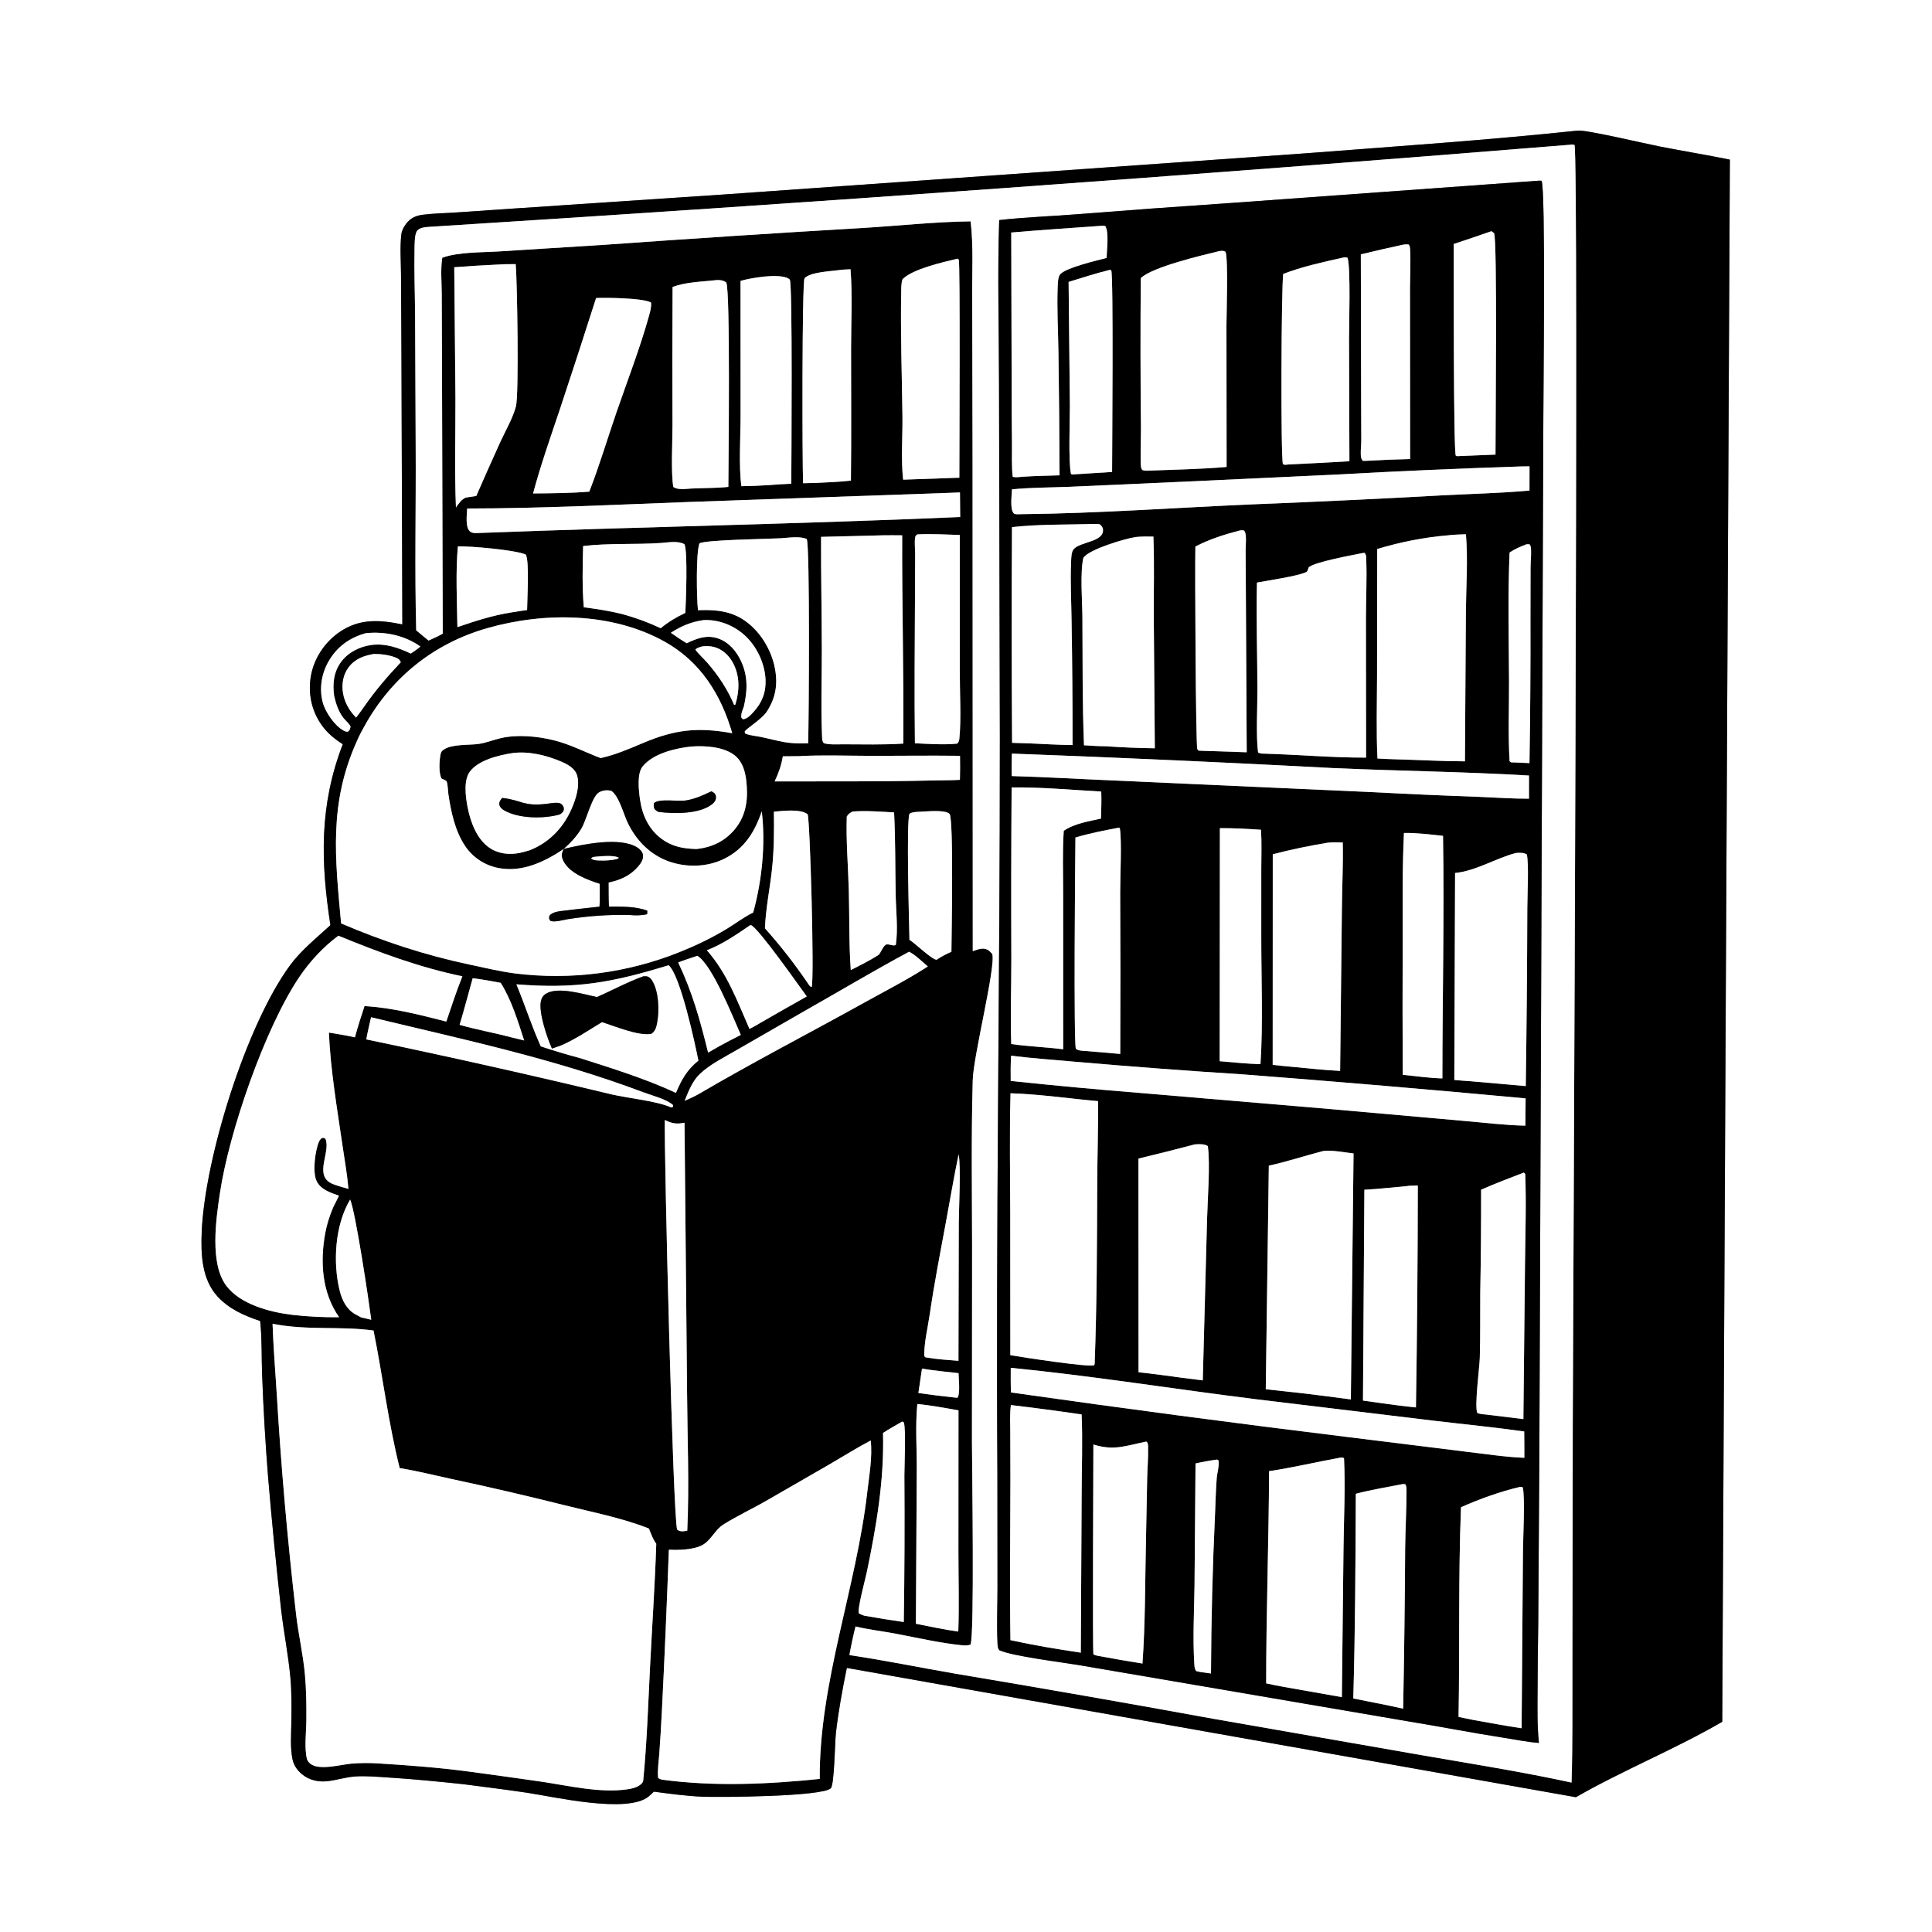<?xml version="1.0" encoding="utf-8" ?><svg xmlns="http://www.w3.org/2000/svg" xmlns:xlink="http://www.w3.org/1999/xlink" width="1024" height="1024" viewBox="0 0 1024 1024"><rect x="0" y="0" width="1024" height="1024" fill="#808080" stroke="none"/><path fill="white" d="M0 0L1024 0L1024 1024L0 1024L0 0ZM836.262 69.218C788.546 74.272 740.565 77.505 692.721 81.207L382.478 103.157L271.593 110.566L241.253 112.638C235.628 113.001 229.822 113.1 224.235 113.8C220.385 114.282 217.685 115.5 215.255 118.604C213.984 120.227 212.95 122.231 212.711 124.296C211.922 131.121 212.511 138.597 212.545 145.489L212.769 187.411L213.247 330.956C201.281 328.527 190.778 327.72 180.209 334.829C172.343 340.12 166.522 348.704 164.823 358.063C163.167 367.189 165.005 376.45 170.327 384.068C173.403 388.472 177.19 391.581 181.685 394.447C169.176 426.897 169.943 456.572 175.12 490.359C167.887 497.017 159.563 503.687 153.727 511.632C130.514 543.237 108.552 613.68 106.91 652.935C106.421 664.625 106.887 677.907 115.211 687.059C121.327 693.782 129.43 697.334 137.881 700.159L137.981 701.099C138.897 710.145 138.566 719.429 138.927 728.53C139.594 746.715 140.653 764.884 142.104 783.024C144.101 806.691 146.429 830.33 149.086 853.932C150.485 865.533 152.761 877.005 153.866 888.647C154.643 896.835 154.537 905.002 154.415 913.213C154.321 919.532 153.752 926.264 155.045 932.479C155.706 935.657 157.54 938.269 160.009 940.337C163.778 943.492 168.664 944.598 173.48 944.074C178.485 943.53 183.4 941.855 188.419 941.551C194.388 941.19 200.55 941.784 206.514 942.163C219.543 942.991 232.489 944.283 245.47 945.65C256.837 947.154 268.246 948.522 279.583 950.231C293.801 952.375 332.569 961.379 343.798 952.177C344.767 951.383 345.673 950.496 346.572 949.626C355.03 950.72 363.483 951.893 372.009 952.282C380.619 952.675 436.079 952.303 440.358 947.792C442.244 945.803 442.522 923.036 443.033 918.615C444.378 906.975 446.486 895.506 448.836 884.033L835.258 952.559C860.471 938.102 887.715 927.168 912.825 912.583L916.869 84.603C904.466 82.093 891.981 80.049 879.564 77.62C872.167 76.173 840.409 68.675 836.262 69.218Z"/><path d="M213.247 330.956L212.769 187.411L212.545 145.489C212.511 138.597 211.922 131.121 212.711 124.296C212.95 122.231 213.984 120.227 215.255 118.604C217.685 115.5 220.385 114.282 224.235 113.8C229.822 113.1 235.628 113.001 241.253 112.638L271.593 110.566L382.478 103.157L692.721 81.207C740.565 77.505 788.546 74.272 836.262 69.218C840.409 68.675 872.167 76.173 879.564 77.62C891.981 80.049 904.466 82.093 916.869 84.603L912.825 912.583C887.715 927.168 860.471 938.102 835.258 952.559L448.836 884.033C446.486 895.506 444.378 906.975 443.033 918.615C442.522 923.036 442.244 945.803 440.358 947.792C436.079 952.303 380.619 952.675 372.009 952.282C363.483 951.893 355.03 950.72 346.572 949.626C345.673 950.496 344.767 951.383 343.798 952.177C332.569 961.379 293.801 952.375 279.583 950.231C268.246 948.522 256.837 947.154 245.47 945.65C232.489 944.283 219.543 942.991 206.514 942.163C200.55 941.784 194.388 941.19 188.419 941.551C183.4 941.855 178.485 943.53 173.48 944.074C168.664 944.598 163.778 943.492 160.009 940.337C157.54 938.269 155.706 935.657 155.045 932.479C153.752 926.264 154.321 919.532 154.415 913.213C154.537 905.002 154.643 896.835 153.866 888.647C152.761 877.005 150.485 865.533 149.086 853.932C146.429 830.33 144.101 806.691 142.104 783.024C140.653 764.884 139.594 746.715 138.927 728.53C138.566 719.429 138.897 710.145 137.981 701.099L137.881 700.159C129.43 697.334 121.327 693.782 115.211 687.059C106.887 677.907 106.421 664.625 106.91 652.935C108.552 613.68 130.514 543.237 153.727 511.632C159.563 503.687 167.887 497.017 175.12 490.359C169.943 456.572 169.176 426.897 181.685 394.447C177.19 391.581 173.403 388.472 170.327 384.068C165.005 376.45 163.167 367.189 164.823 358.063C166.522 348.704 172.343 340.12 180.209 334.829C190.778 327.72 201.281 328.527 213.247 330.956ZM298.862 449.933C288.788 456.72 276.736 462.507 264.267 460.072C257.012 458.722 250.606 454.506 246.498 448.375C241.168 440.383 239.047 430.336 237.659 420.986C237.407 419.284 237.367 415.506 236.663 414.074C236.473 413.688 234.512 412.879 234.072 412.67C232.395 409.956 232.851 402.839 233.513 399.761C233.779 398.522 234.128 398.074 235.165 397.336C239.33 394.372 248.122 394.982 253.206 394.361C257.328 393.858 261.377 392.167 265.424 391.228C274.291 389.171 284.905 390.206 293.656 392.385C302.358 394.552 310.048 398.667 318.368 401.804C326.389 399.967 333.297 396.996 340.807 393.811C357.792 386.608 369.989 385.321 388.1 388.623C382.195 368.179 371.269 350.69 352.295 340.107C324.316 324.501 288.492 324.305 258.241 332.938C230.056 340.982 207.637 358.919 193.382 384.486C191.909 387.127 190.419 389.84 189.245 392.627C174.217 425.774 177.615 454.554 180.792 489.425C202.928 498.916 225.358 506.269 248.931 511.258C256.783 512.92 264.742 514.85 272.698 515.908C302.393 519.65 332.551 515.746 360.314 504.564C368.868 501.134 377.033 497.222 384.934 492.458C389.628 489.627 394.303 486.037 399.203 483.664C403.832 466.953 405.855 447.323 403.746 430.01C400.03 441.005 394.497 449.964 383.72 455.243C374.852 459.587 364.116 459.887 354.834 456.692C344.745 453.219 337.166 445.479 332.629 435.973C330.452 431.412 328.165 422.14 324.081 419.224C321.924 418.552 319.315 418.879 317.367 420.068C313.744 422.282 310.83 434.691 308.165 439.162C305.742 443.227 302.391 446.806 298.862 449.933ZM832.189 76.723C630.777 93.056 429.221 107.561 227.547 120.235C225.452 120.385 222.111 120.567 220.885 122.651C219.722 124.628 219.764 129.32 219.713 131.628C219.452 143.377 219.931 155.239 220.007 166.998L220.318 236.366C220.519 268.906 219.722 301.59 220.604 334.103L227.138 339.509C229.68 338.353 232.237 337.234 234.667 335.852L234.27 196.193L234.133 155.969C234.109 149.802 233.434 142.692 234.414 136.62C242.726 133.466 256.18 133.831 265.203 133.218L320.758 129.715C366.04 126.469 411.341 123.518 456.661 120.862C475.873 119.721 495.225 117.56 514.456 117.32C516.011 130.519 515.169 144.644 515.286 157.957L515.48 244.63L515.583 504.127C518.091 503.327 520.61 502.121 523.185 503.27C524.237 503.739 525.147 504.804 525.927 505.625C527.868 512.514 515.952 559.297 515.576 572.478C514.742 601.713 515.169 631.175 515.225 660.426L515.153 764.306C515.177 777.228 516.552 866.798 514.392 871.704C512.761 872.25 511.219 872.167 509.53 871.993C498.002 870.802 486.08 868.032 474.676 865.877C467.652 864.55 460.386 863.749 453.455 862.063C452.191 867.107 451.11 872.108 450.207 877.232C468.761 879.978 487.254 883.78 505.747 886.977C551.597 894.659 597.391 902.666 643.127 910.998L754.098 930.381C780.348 934.931 806.924 939.124 832.947 944.805C833.612 924.172 833.324 903.503 833.401 882.861L833.597 754.847C833.802 692.002 836.919 81.137 834.509 76.837C833.608 76.595 833.105 76.527 832.189 76.723ZM507.579 137.1C499.747 138.98 483.836 142.507 478.381 147.963C477.644 149.959 477.702 152.472 477.661 154.59C477.241 176.504 478.036 198.585 478.316 220.51C478.453 231.288 477.474 243.685 478.685 254.235L508.473 253.19C508.477 240.555 508.962 139.118 508.168 137.7C508.031 137.455 507.775 137.3 507.579 137.1ZM262.664 140.287C255.357 140.624 248.057 141.076 240.765 141.643L241.393 210.626C241.438 230.004 240.861 249.605 241.66 268.962C243.17 266.821 244.335 264.997 246.742 263.749L252.433 262.873C256.61 253.28 260.865 243.72 265.198 234.195C267.935 228.262 271.749 221.731 273.439 215.456C275.147 209.113 274.098 148.634 273.339 140.004C269.752 139.944 266.242 140.037 262.664 140.287ZM444.606 143.178C440.226 143.782 429.482 144.19 426.446 147.455C425.037 148.97 425.204 246.189 425.66 256.115L432.883 255.933C438.919 255.62 445.004 255.452 451.006 254.722C451.287 231.38 451.078 208.014 451.088 184.668C451.093 170.831 451.866 156.47 450.793 142.723C448.758 142.845 446.611 142.831 444.606 143.178ZM404.305 146.69C400.286 147.154 396.39 147.772 392.493 148.887L392.525 220.05C392.526 231.258 391.491 247.227 392.965 257.698C397.773 257.627 402.578 257.436 407.376 257.125C411.377 256.802 415.383 256.555 419.394 256.384C419.443 246.565 420.143 149.617 418.588 148.168C415.978 145.735 408.363 146.273 405.029 146.591C404.787 146.614 404.546 146.657 404.305 146.69ZM377.373 148.705C370.37 149.408 363.148 149.663 356.483 152.078C356.343 176.518 356.325 200.959 356.43 225.4C356.444 234.141 355.538 250.523 356.881 258.089C359.243 259.827 363.598 259.075 366.41 258.935C372.911 258.613 379.588 258.745 386.045 258.061C386.076 247.796 387.187 153.943 384.921 149.699C382.707 148.052 380.169 148.403 377.552 148.671C377.491 148.677 377.432 148.693 377.373 148.705ZM315.941 157.969C309.709 177.515 303.36 197.025 296.896 216.496C291.897 231.389 286.612 246.358 282.541 261.534C292.388 261.454 302.526 261.402 312.334 260.569C317.716 246.804 321.93 232.482 326.756 218.504C332.609 201.552 339.159 184.682 343.986 167.407C344.599 165.21 345.321 162.646 345.066 160.372C341.201 157.971 321.207 157.672 315.941 157.969ZM501.524 261.279L364.878 266.066C325.87 267.527 286.638 269.491 247.603 269.513C247.498 272.837 246.486 279.207 249.025 281.611C250.395 282.907 253.125 282.491 254.883 282.449C339.552 279.226 424.255 277.72 508.92 274.028L508.804 261.002L501.524 261.279ZM486.29 283.227C485.382 283.86 485.202 283.892 485.03 285.05C484.632 287.728 485.063 290.848 485.056 293.581L484.963 315.762C484.849 341.812 484.59 367.901 484.923 393.949C492.324 394.275 499.997 394.865 507.383 394.133C508.338 392.925 508.36 392.662 508.509 391.14C509.507 380.931 508.694 367.146 508.711 356.486L508.709 283.545C501.252 283.301 493.746 282.89 486.29 283.227ZM468.021 283.728L435.185 284.549C435.101 304.501 435.556 324.478 435.582 344.437C435.601 359.425 435.031 374.652 435.682 389.607C435.749 391.16 435.63 392.696 436.633 393.918C439.892 394.789 443.396 394.501 446.75 394.495C457.378 394.502 468.157 394.823 478.761 394.115C479.08 357.319 478.022 320.528 478.18 283.735C474.796 283.716 471.404 283.653 468.021 283.728ZM413.86 285.289C406.168 285.696 375.619 286.074 370.793 287.889C368.771 292.37 369.259 317.776 369.943 323.41C380.963 323.028 389.961 324.088 398.425 331.907C406.156 339.048 411.144 349.845 411.405 360.39C411.554 366.424 409.808 371.956 406.546 376.988L406.162 377.533C403.287 381.533 395.583 386.129 394.697 387.759L394.915 388.749C397.466 389.894 400.638 390.026 403.39 390.614C414.192 392.921 416.652 394.371 428.332 393.949C428.74 382.027 429.318 289.584 427.599 285.711C423.931 284.015 417.896 285.059 413.86 285.289ZM350.232 287.794C336.622 288.723 322.565 287.79 309.068 289.42C308.767 300.1 308.539 311.231 309.418 321.88C316.29 322.752 323 323.787 329.735 325.455C336.893 327.403 343.449 329.814 350.19 332.964C354.368 329.514 358.368 327.153 363.251 324.847C363.555 318.679 364.575 292.544 362.793 288.455C359.363 286.491 354.07 287.523 350.232 287.794ZM242.686 289.626C241.437 302.855 242.228 318.95 242.43 332.378C251.767 329.183 261.277 326.101 271.057 324.597C273.826 324.164 276.599 323.681 279.378 323.321C279.379 318.188 280.698 297.579 278.679 293.941C273.647 291.538 248.88 289.325 242.686 289.626ZM372.966 328.66C366.518 329.519 360.991 331.857 355.559 335.383C358.325 337.26 361.069 339.25 363.964 340.921C369.394 338.358 374.476 336.342 380.533 338.368C386.317 340.303 390.377 345.191 392.853 350.587C396.489 358.514 396.19 366.3 394.219 374.616C393.524 376.534 392.62 378.346 392.959 380.416L393.741 381.211C396.015 381.097 397.912 378.946 399.356 377.372C403.94 372.373 406.076 366.875 405.743 360.053C405.319 351.38 400.891 342.148 394.368 336.426C388.515 331.291 380.796 328.305 372.966 328.66ZM193.973 335.584C185.435 337.884 178.708 342.689 174.236 350.393C170.409 356.988 169.089 364.957 171.089 372.375C172.452 377.43 177.493 384.855 182.268 387.304C183.051 387.706 183.494 387.837 184.351 387.828C185.508 386.932 185.446 386.503 185.821 385.126C184.997 383.332 183.361 382.202 182.146 380.689C179.449 377.333 178.067 373.025 177.106 368.896C176.237 362.471 176.798 356.301 180.731 350.885C184.466 345.743 190.749 342.635 196.965 341.838C204.34 340.893 211.17 343.294 217.714 346.403C219.449 345.215 221.247 344.084 222.812 342.673C214.504 336.731 204.037 334.62 193.973 335.584ZM372.404 342.556C370.953 343.006 369.668 343.212 368.547 344.28C370.414 346.896 372.904 348.98 375.011 351.401C380.721 357.963 385.756 365.596 389.102 373.643L389.764 373.432C392.031 365.906 392.226 357.969 388.251 350.909C386.128 347.137 382.673 344.007 378.417 342.905C376.446 342.395 374.418 342.429 372.404 342.556ZM198.099 346.619C192.78 347.549 188.046 349.259 184.706 353.784C181.829 357.682 181.01 362.634 181.806 367.355C182.661 372.417 185.194 376.701 188.742 380.337C190.132 378.484 191.561 376.65 192.857 374.731C198.842 366.085 205.203 358.661 212.433 351.017C211.847 349.553 211.056 349.057 209.595 348.48C206.14 347.115 201.81 346.572 198.099 346.619ZM366.26 395.684C357.864 396.599 346.15 399.367 340.584 406.268C337.486 410.109 338.576 419.172 339.226 423.78C340.381 431.976 343.794 439.486 350.594 444.541C356.37 448.835 362.195 449.816 369.175 449.994C377.426 449.118 384.371 445.786 389.662 439.292C395.701 431.878 396.585 423.034 395.553 413.884C394.996 408.95 393.574 403.764 389.574 400.499C383.682 395.69 373.544 395.147 366.26 395.684ZM271.595 399.161C264.397 400.245 253.636 402.824 249.035 408.985C245.636 413.537 246.776 422.126 247.754 427.399C249.198 435.182 252.499 444.494 259.237 449.213C264.006 452.552 269.809 453.179 275.425 452.07C277.211 451.718 278.975 451.177 280.721 450.666C291.04 446.591 298.487 438.861 302.932 428.732C305.202 423.558 307.669 416.041 305.703 410.503C304.462 407.009 300.59 405.003 297.388 403.633C289.615 400.306 280.087 397.995 271.595 399.161ZM423.561 400.782L414.92 400.857C414.109 405.666 412.68 409.772 410.577 414.163C438.657 414.068 466.806 414.351 494.875 413.648C499.5 413.559 504.161 413.589 508.779 413.339C508.891 409.09 508.905 404.84 508.821 400.59C492.483 400.394 476.176 400.636 459.844 400.596C447.785 400.566 435.6 400.076 423.561 400.782ZM410.18 430.206C410.318 440.481 410.278 450.737 409.143 460.964C407.985 471.397 405.867 481.486 405.437 492.026C413.619 501.176 421.183 510.861 428.078 521.017C428.708 521.867 429.153 522.958 430.213 523.155C431.67 518.263 429.357 434.47 428.054 431.568C424.132 428.576 415.014 429.81 410.18 430.206ZM451.864 430.118C450.391 431.022 449.659 431.294 448.803 432.826C448.376 445.712 449.532 458.977 449.886 471.882C450.27 485.868 449.907 500.223 450.938 514.143C455.911 511.633 461.037 509.075 465.735 506.074C467.038 504.68 468.271 500.668 470.126 500.543C471.653 500.44 473.572 501.578 474.798 500.834C476.037 492.473 474.884 482.722 474.727 474.216C474.459 459.703 474.62 445.094 473.881 430.6C466.591 430.185 459.161 429.594 451.864 430.118ZM487.456 430.247C485.547 430.356 483.827 430.31 482.119 431.243C480.223 433.763 481.912 491.3 482.03 498.121C484.972 499.922 494.182 508.88 496.539 508.688L496.778 508.45C499.218 506.846 501.598 505.616 504.271 504.448C504.328 497.158 505.538 433.487 503.259 431.369C500.708 428.998 491.059 430.143 487.456 430.247ZM397.611 490.37C390.44 495.315 382.814 500.514 374.665 503.66C385.641 516.233 390.652 530.415 397.248 545.374C399.117 544.339 401.072 543.367 402.872 542.22C411.09 537.479 419.331 532.782 427.598 528.128C423.601 522.693 402.281 492.267 398.116 490.376L397.611 490.37ZM179.341 495.951C171.315 501.898 164.161 509.635 158.592 517.916C140.273 545.16 121.341 600.178 116.537 632.522C114.466 646.462 111.122 669.594 119.884 681.393C127.296 691.373 143.042 695.439 154.705 696.873C163.011 697.829 171.368 698.257 179.728 698.155C170.646 685.129 169.583 669.027 172.37 653.644C173.223 648.934 174.66 644.572 176.485 640.159C177.53 638.017 178.59 635.881 179.664 633.753C175.204 632.145 170.025 630.581 167.791 625.961C165.549 621.324 166.994 609.87 169.073 605.079C169.395 604.338 169.87 603.823 170.428 603.255C171.541 603.049 171.533 603.007 172.5 603.581C175.484 610.603 166.004 623.113 176.193 627.462C178.888 628.613 181.882 629.265 184.682 630.149C184.028 622.499 182.663 614.882 181.553 607.287C178.676 587.604 175.19 567.163 174.315 547.281C178.902 548.09 183.578 548.749 188.111 549.809C189.62 544.213 191.368 538.739 193.204 533.244C207.977 534.115 222.271 537.811 236.557 541.454C239.298 533.411 241.892 525.353 245.073 517.468C222.207 512.72 200.901 504.787 179.341 495.951ZM481.821 504.453C462.977 514.58 444.625 525.558 426.014 536.089L390.641 556.44C384.23 560.213 376.576 563.944 371.116 569.044C367.067 572.827 364.891 578.376 362.893 583.439C365.46 582.288 368.043 581.19 370.477 579.773C399.208 562.912 428.867 547.625 457.985 531.455C469.276 525.184 480.932 519.247 491.779 512.229C488.849 509.851 485.207 506.04 481.821 504.453ZM369.598 506.598C366.223 507.758 362.784 508.835 359.459 510.127C367.047 526.088 371.106 540.811 375.313 557.91L381.227 554.502C385 552.448 388.806 550.454 392.643 548.523C388.584 539.38 377.505 511.318 369.598 506.598ZM354.379 511.598C324.222 520.85 305.297 524.245 273.699 521.711C278.213 532.53 281.832 543.967 286.636 554.599C293.517 556.888 300.466 558.968 307.474 560.834C324.113 566.124 342.49 571.884 358.265 579.25C361.236 572.226 364.122 566.982 370.165 562.152C368.335 552.976 360.602 516.843 354.379 511.598ZM250.533 518.477C248.205 526.707 246.093 534.998 243.599 543.181C252.684 545.783 261.996 547.415 271.121 549.839L277.803 551.46C274.553 541.42 271.055 529.819 265.365 520.915C260.424 519.943 255.533 519.107 250.533 518.477ZM196.666 539.157C195.809 543.06 194.843 546.971 194.138 550.903C237.595 559.949 280.912 569.658 324.074 580.026C332.848 582.084 348.46 583.588 355.763 586.989L356.75 586.619L356.732 585.701C353.021 582.477 345.93 580.793 341.231 579.024C293.482 561.043 245.957 551.049 196.666 539.157ZM352.368 593.62C351.978 612.644 356.755 806.023 358.928 810.76C360.27 811.707 361.457 811.741 363.037 811.504C363.451 811.442 363.86 811.346 364.269 811.257C365.372 786.844 364.319 762.172 364.153 737.733L362.806 595.058C358.535 595.941 356.243 595.509 352.368 593.62ZM508.079 611.849C505.563 623.896 503.531 636.073 501.281 648.175C498.287 664.277 495.175 680.279 492.8 696.493C491.767 703.546 489.754 711.707 489.873 718.752C490.679 719.544 490.235 719.352 491.109 719.516C496.689 720.473 502.358 720.805 507.996 721.258L508.175 647.564C508.239 640.111 509.395 617.966 508.079 611.849ZM185.583 635.79C177.489 649.256 176.325 669.351 180.1 684.33C181.318 689.161 183.693 693.915 188.14 696.494C189.229 697.116 190.335 697.71 191.455 698.277L196.774 699.497C195.506 689.582 188.46 642.323 185.583 635.79ZM144.464 701.651C144.88 713.97 145.892 726.317 146.672 738.62C148.977 777.381 152.362 816.07 156.822 854.642C157.987 865.663 160.627 876.467 161.617 887.514C162.349 895.678 162.443 903.768 162.372 911.958C162.32 918.042 161.237 926.398 162.68 932.25C162.911 933.184 163.709 934.181 164.447 934.782C169.14 938.607 180.871 935.185 186.441 934.749C191.111 934.381 195.802 934.346 200.477 934.643C216.465 935.63 232.622 936.847 248.501 938.965C261.321 940.684 274.132 942.47 286.933 944.323C301.435 946.46 317.941 950.487 332.525 948.371C335.203 947.983 338.614 947.199 340.393 944.95C340.703 944.557 340.75 944.333 340.897 943.905C342.911 923.422 343.556 902.801 344.599 882.252C345.683 860.92 347.138 839.574 347.834 818.227C345.94 815.68 345.127 813.038 343.934 810.152C329.53 804.458 313.476 801.405 298.434 797.61C278.862 792.708 259.206 788.147 239.475 783.93C230.323 781.95 221.077 779.616 211.841 778.116C205.828 754.234 202.866 729.36 197.983 705.203C179.925 702.74 163.708 705.315 144.464 701.651ZM488.673 725.411L486.768 738.31C493.453 739.292 500.159 740.128 506.88 740.82L507.747 740.632C508.893 737.07 508.125 731.595 508.051 727.804C501.586 727.083 495.096 726.457 488.673 725.411ZM486.212 744.144C485.055 755.625 485.991 767.797 485.899 779.377L485.444 860.631C492.902 862.094 500.378 863.731 507.908 864.768C508.412 850.815 507.993 836.736 507.981 822.767L508.014 747.5C500.791 746.25 493.512 744.863 486.212 744.144ZM478.229 753.441C474.835 755.433 471.278 757.315 468.016 759.51C468.699 784.391 464.512 808.747 459.484 833.02C458.693 836.841 454.305 852.812 455.219 855.149C456.164 855.597 457.061 856.03 458.062 856.341C465.027 857.595 472.014 858.718 479.021 859.709C479.422 833.776 479.528 807.84 479.341 781.904C479.346 776.833 480.259 757.439 479.029 753.894L478.229 753.441ZM461.485 763.493C454.143 767.362 447.158 771.772 439.989 775.938L407.104 794.888C399.357 799.417 391.045 803.246 383.46 807.99C378.638 811.006 376.677 817.002 371.491 819.316C366.718 821.446 359.681 821.631 354.505 821.381C353.472 849.959 352.238 878.529 350.803 907.089C350.43 914.589 349.975 922.085 349.437 929.574C349.158 933.634 348.384 938.263 348.811 942.295C349.629 942.996 350.251 943.111 351.294 943.318C378.652 946.955 407.101 945.695 434.48 942.861C434.115 891.885 453.871 841.514 459.663 790.92C460.645 782.347 462.499 772.112 461.485 763.493Z"/><path fill="white" d="M220.604 334.103C219.722 301.59 220.519 268.906 220.318 236.366L220.007 166.998C219.931 155.239 219.452 143.377 219.713 131.628C219.764 129.32 219.722 124.628 220.885 122.651C222.111 120.567 225.452 120.385 227.547 120.235C429.221 107.561 630.777 93.056 832.189 76.723C833.105 76.527 833.608 76.595 834.509 76.837C836.919 81.137 833.802 692.002 833.597 754.847L833.401 882.861C833.324 903.503 833.612 924.172 832.947 944.805C806.924 939.124 780.348 934.931 754.098 930.381L643.127 910.998C597.391 902.666 551.597 894.659 505.747 886.977C487.254 883.78 468.761 879.978 450.207 877.232C451.11 872.108 452.191 867.107 453.455 862.063C460.386 863.749 467.652 864.55 474.676 865.877C486.08 868.032 498.002 870.802 509.53 871.993C511.219 872.167 512.761 872.25 514.392 871.704C516.552 866.798 515.177 777.228 515.153 764.306L515.225 660.426C515.169 631.175 514.742 601.713 515.576 572.478C515.952 559.297 527.868 512.514 525.927 505.625C525.147 504.804 524.237 503.739 523.185 503.27C520.61 502.121 518.091 503.327 515.583 504.127L515.48 244.63L515.286 157.957C515.169 144.644 516.011 130.519 514.456 117.32C495.225 117.56 475.873 119.721 456.661 120.862C411.341 123.518 366.04 126.469 320.758 129.715L265.203 133.218C256.18 133.831 242.726 133.466 234.414 136.62C233.434 142.692 234.109 149.802 234.133 155.969L234.27 196.193L234.667 335.852C232.237 337.234 229.68 338.353 227.138 339.509L220.604 334.103ZM815.827 95.748L653.069 107.538C625.038 109.426 597.017 111.476 569.009 113.687C555.939 114.688 542.608 115.184 529.593 116.651C528.621 145.461 529.489 174.596 529.502 203.438L529.941 390.752C530.018 521.128 527.761 651.537 528.645 781.915L528.695 841.884C528.685 851.28 528.241 860.885 528.681 870.259C528.757 871.874 528.677 873.298 529.653 874.623C536.444 877.801 562.6 880.991 571.613 882.504L746.584 912.393C763.42 915.136 780.139 918.43 796.998 921.049C803.161 922.007 809.455 923.303 815.661 923.794C814.681 914.485 814.901 905.21 814.951 895.866C814.988 883.992 815.106 872.119 815.307 860.247L815.875 773.947L818.003 222.298C818.009 206.334 819.266 100.326 817.069 95.803L815.827 95.748Z"/><path d="M529.593 116.651C542.608 115.184 555.939 114.688 569.009 113.687C597.017 111.476 625.038 109.426 653.069 107.538L815.827 95.748L817.069 95.803C819.266 100.326 818.009 206.334 818.003 222.298L815.875 773.947L815.307 860.247C815.106 872.119 814.988 883.992 814.951 895.866C814.901 905.21 814.681 914.485 815.661 923.794C809.455 923.303 803.161 922.007 796.998 921.049C780.139 918.43 763.42 915.136 746.584 912.393L571.613 882.504C562.6 880.991 536.444 877.801 529.653 874.623C528.677 873.298 528.757 871.874 528.681 870.259C528.241 860.885 528.685 851.28 528.695 841.884L528.645 781.915C527.761 651.537 530.018 521.128 529.941 390.752L529.502 203.438C529.489 174.596 528.621 145.461 529.593 116.651ZM583.359 119.717C567.57 120.868 551.753 121.872 535.982 123.246L536.185 202.603C536.169 213.533 536.232 224.462 536.372 235.391C536.428 241.075 536.1 247.106 536.767 252.73C538.415 253.086 539.834 252.901 541.497 252.711C548.18 252.255 554.895 252.139 561.591 251.934C561.523 230.281 561.326 208.63 560.999 186.98C560.839 175.276 560.118 163.326 560.609 151.652C560.685 149.843 560.759 146.621 562.017 145.274C565.272 141.786 581.41 138.052 586.514 136.711C586.61 132.327 587.892 123.39 585.844 119.827C584.934 119.585 584.291 119.615 583.359 119.717ZM790.479 122.541C783.846 124.872 777.187 127.129 770.504 129.312C770.535 140.407 770.321 239.513 771.611 241.533L772.376 241.769L792.645 240.943C792.611 227.047 793.677 127.283 791.886 123.568L790.479 122.541ZM743.887 129.644C736.321 131.251 728.78 132.979 721.268 134.826L721.43 210.768L721.51 233.289C721.501 235.788 721.161 238.349 721.244 240.829C721.292 242.273 721.422 243.098 722.277 244.26L724.124 244.243C731.873 243.789 739.631 243.478 747.392 243.309L747.324 152.468C747.314 148.849 747.919 132.884 747.137 130.468C747.02 130.109 746.711 129.844 746.499 129.532C745.578 129.509 744.805 129.516 743.887 129.644ZM646.32 133.077C637.142 135.315 610.843 141.446 604.638 147.408C604.418 174.135 604.45 200.864 604.736 227.591C604.767 231.535 604.224 245.371 604.835 247.894C604.988 248.525 605.112 248.627 605.44 249.091C606.544 249.507 607.321 249.506 608.492 249.454C622.327 248.884 636.333 248.715 650.124 247.486L650.051 172.406C650.061 166.541 651.018 137.54 649.579 133.46C648.272 132.746 647.774 132.949 646.32 133.077ZM711.416 136.629C701.178 138.921 689.891 141.389 680.135 145.194C679.11 152.905 678.752 241.696 679.971 246.013C680.959 246.491 681.561 246.354 682.623 246.198C693.491 245.687 704.356 245.11 715.217 244.466L715.016 179.495C715.011 172.574 715.948 141.701 714.232 136.647C713.035 136.242 712.625 136.397 711.416 136.629ZM588.048 143.087C580.741 144.881 573.566 147.204 566.38 149.423L567.053 214.874C567.068 222.912 566.229 244.46 567.614 251.065L568.081 251.494L589.435 250.147C589.451 237.709 590.206 145.708 588.972 143.21L588.048 143.087ZM806.249 247.225C773.842 248.278 741.448 249.698 709.074 251.484L629.005 255.235L567.202 258.002C556.999 258.439 546.497 258.333 536.357 259.378C536.304 262.514 535.217 269.381 537.166 271.916C537.688 272.594 538.713 272.563 539.509 272.563C540.012 272.563 540.515 272.54 541.018 272.524C582.558 272.122 624.248 268.983 665.761 267.234C698.497 265.937 731.222 264.382 763.934 262.57C779.463 261.747 795.175 261.394 810.652 260.016C810.695 255.734 810.705 251.451 810.681 247.169L806.249 247.225ZM579.513 277.729C565.301 278.14 550.478 277.797 536.375 279.392C536.147 317.5 536.164 355.609 536.424 393.716L545.125 393.997C552.899 394.324 560.696 394.793 568.475 394.899C568.494 373.015 568.321 351.13 567.955 329.249C567.827 318.817 567.22 308.177 567.7 297.771C567.789 295.822 567.771 292.625 569.068 291.087C572.471 287.048 584.862 287.36 584.623 280.87C584.573 279.511 583.908 278.788 582.965 277.925C581.723 277.63 580.771 277.659 579.513 277.729ZM657.382 281.102C649.307 283.173 640.968 285.785 633.576 289.691C633.291 300.764 633.761 394.968 634.604 397.027C634.738 397.354 635.05 397.575 635.273 397.85L637.375 397.941L660.782 398.721L660.374 322.126L660.21 292.453C660.175 289.752 660.497 286.989 660.324 284.304C660.247 283.117 660.102 282.209 659.419 281.205C658.613 281.045 658.216 280.99 657.382 281.102ZM767.786 283.705C754.736 284.781 742.475 287.249 729.942 290.979L729.869 358.294C729.84 372.81 729.382 387.527 730.083 402.028C733.508 402.18 736.949 402.41 740.375 402.465C752.39 402.767 764.434 403.506 776.45 403.52L776.953 324.144C777.069 310.672 778.101 296.546 776.974 283.167C773.961 283.337 770.765 283.298 767.786 283.705ZM601.871 284.645C595.963 285.583 577.572 291.031 574.24 295.568C572.378 303.24 573.652 318.924 573.701 327.248C573.832 349.835 573.644 372.437 574.539 395.012C578.436 395.253 582.331 395.528 586.237 395.538C594.839 396.134 603.455 396.489 612.077 396.602L611.522 326.629C611.478 312.588 611.863 298.419 611.325 284.394C608.159 284.365 605.025 284.306 601.871 284.645ZM809.169 288.451C805.944 289.686 802.985 290.906 800.105 292.853C799.167 315.331 799.7 338.017 799.819 360.519C799.894 374.747 799.247 389.32 800.123 403.491C801.014 404.311 801.216 404.069 802.376 404.089L810.656 404.459C811.076 378.654 811.248 352.846 811.172 327.037L811.223 300.801C811.24 297.709 811.614 294.556 811.485 291.482C811.437 290.346 811.415 289.405 810.686 288.485L809.169 288.451ZM722.298 293.115C717.561 294.104 696.346 297.87 693.568 300.786C693.317 301.519 693.137 302.76 692.447 303.142C688.634 305.257 671.545 307.752 666.212 308.785C665.782 327.563 666.4 346.468 666.462 365.258C666.493 374.801 665.639 389.803 666.796 398.799C667.895 399.43 668.623 399.433 669.875 399.442C687.912 399.956 706.01 401.595 724.049 401.548L723.974 327.85C723.96 317.458 724.555 306.756 724.124 296.41C724.065 295 724.208 294.106 723.244 293.05L722.298 293.115ZM536.316 399.428C536.209 403.4 536.111 407.352 536.257 411.324C553.939 411.816 571.598 412.883 589.27 413.626L728.805 419.919C747.235 420.892 765.674 421.704 784.118 422.353C792.838 422.699 801.671 423.368 810.39 423.318L810.402 411.053C775.958 409.008 741.37 408.64 706.89 407.109C650.053 404.099 593.193 401.539 536.316 399.428ZM536.175 417.366C535.958 447.864 535.911 478.363 536.032 508.862C536.04 523.647 535.447 538.604 535.982 553.367C545.118 554.683 554.363 554.971 563.513 556.141L563.502 534.375L563.491 473.756C563.505 462.684 563.075 451.381 563.809 440.343C569.529 436.43 576.874 435.382 583.533 433.869C583.688 429.088 583.861 424.325 583.688 419.541C567.945 418.679 551.932 417.142 536.175 417.366ZM593.091 438.668C585.321 440.137 577.595 441.643 570.005 443.898C569.826 456.389 569.015 552.783 570.23 555.851C571.332 556.686 571.828 556.678 573.218 556.882C580.067 557.412 586.912 557.99 593.753 558.618C593.894 530.059 593.884 501.501 593.721 472.943C593.696 464.669 594.652 445.95 593.551 439.047L593.091 438.668ZM646.564 438.945L646.459 562.458C653.641 563.072 660.87 563.815 668.077 564.04C669.471 542.941 668.498 518.994 668.503 497.561L668.505 460.59C668.503 453.709 668.8 446.653 668.353 439.792C661.124 439.313 653.81 438.877 646.564 438.945ZM744.123 441.487C743.19 460.747 743.479 480.057 743.454 499.337C743.344 522.784 743.353 546.232 743.48 569.679C750.411 570.341 757.537 571.406 764.485 571.579C764.526 528.743 765.521 485.84 764.837 443.014C758.029 442.305 750.967 441.362 744.123 441.487ZM703.66 446.656C693.984 448.259 684.075 450.286 674.593 452.787L674.555 564.385C677.826 564.749 681.096 565.148 684.378 565.389C692.978 566.153 701.681 567.224 710.299 567.59L711.223 482.118C711.31 470.284 711.955 458.345 711.692 446.526C709.019 446.486 706.318 446.34 703.66 446.656ZM803.401 452.115C792.506 454.994 782.547 461.511 771.22 462.712L770.821 572.403C773.751 572.635 776.689 572.929 779.622 573.092L808.685 575.643C809.15 544.126 809.423 512.608 809.505 481.088C809.517 474.897 810.411 457.541 809.229 452.843C807.605 451.869 805.254 451.924 803.401 452.115ZM535.9 559.533C535.647 564.012 535.613 568.438 535.697 572.922C558.76 575.353 581.853 577.493 604.969 579.343L704.817 587.802L775.404 594.056C786.34 594.974 797.53 596.415 808.484 596.62L808.606 582.172C758.664 577.529 708.687 573.285 658.677 569.442C628.577 567.527 598.5 565.256 568.453 562.632C557.615 561.654 546.691 560.919 535.9 559.533ZM535.602 579.454C535.006 600.938 535.409 622.495 535.449 643.99L535.491 718.264C540.892 719.232 577.487 724.866 579.965 723.587L580.186 722.875C581.4 691.029 581.417 659.032 581.556 627.163C581.619 612.652 582.095 598.133 582.005 583.625C566.632 582.287 550.998 579.925 535.602 579.454ZM633.258 606.551C623.334 609.178 613.38 611.686 603.396 614.074L603.451 727.327C607.434 727.746 611.411 728.218 615.382 728.744C622.744 729.772 630.116 730.734 637.496 731.63L639.763 646.282C640.033 635.97 641.522 616.887 640.164 607.448C638.277 606.183 635.452 606.423 633.258 606.551ZM701.314 610.061C691.754 612.534 682.112 615.723 672.502 617.834L670.883 736.329L691.987 738.647C699.989 739.631 707.986 740.656 715.978 741.721L717.406 611.347C712.395 610.793 706.295 609.485 701.314 610.061ZM807.618 621.502C800.033 624.421 792.466 627.292 785.021 630.559C785.054 648.795 784.902 667.031 784.567 685.265C784.464 696.755 784.668 708.281 784.321 719.763C784.17 724.775 781.405 745.59 783.018 748.931C784.51 749.471 785.798 749.605 787.377 749.702L807.423 752.15L808.286 669.627C808.441 653.912 809.01 637.935 808.402 622.241C808.148 621.987 807.945 621.651 807.618 621.502ZM745.288 628.702C737.924 629.357 730.527 630.195 723.147 630.59L722.405 742.326L731.618 743.628C737.896 744.476 744.169 745.374 750.479 745.96C751.098 706.766 751.428 667.568 751.468 628.369C749.477 628.454 747.235 628.337 745.288 628.702ZM535.72 724.978C535.709 729.328 535.647 733.682 535.844 738.029C595.435 746.51 655.107 754.408 714.852 761.723L777.418 769.475C787.505 770.641 797.795 772.274 807.932 772.664C807.912 768.014 807.955 763.355 807.866 758.707C791.982 756.47 775.968 754.909 760.038 753.02L665.598 741.616C622.322 736.228 579.127 729.261 535.72 724.978ZM535.796 744.704C535.152 749.437 535.457 754.508 535.468 759.28L535.536 784.414C535.503 812.703 535.118 841.03 535.55 869.315C547.849 872.013 560.401 874.09 572.851 875.951L573.294 792.012C573.33 777.966 573.88 763.703 573.285 749.686C560.812 747.85 548.315 746.189 535.796 744.704ZM607.254 764.124C596.486 766.324 590.45 769.04 579.516 765.614C579.516 775.924 579.008 875.94 579.551 876.902C580.432 877.264 581.181 877.531 582.125 877.668C589.908 879.119 597.71 880.468 605.528 881.715C607.06 860.629 606.882 839.192 607.357 818.054L608.035 783.268C608.15 778.04 608.631 772.695 608.515 767.485C608.485 766.158 608.611 765.309 607.852 764.169L607.254 764.124ZM709.925 772.665C697.47 774.931 685.181 777.878 672.642 779.741C672.476 817.24 671.091 854.723 671.098 892.219C674.195 892.886 677.283 893.543 680.405 894.082L711.212 899.515L712.087 820.597C712.267 804.824 713.108 788.757 712.37 773.013L711.759 772.487L709.925 772.665ZM644.366 773.698C640.737 774.194 637.222 774.844 633.654 775.672L633.123 840.284C632.94 854.008 632.142 868.14 633.015 881.82C633.115 883.387 633.106 884.411 633.985 885.704L636.368 886.229L641.852 886.984C641.967 858.789 642.681 830.6 643.995 802.436C644.261 796.214 644.409 789.95 644.865 783.739C645.091 780.655 646.291 777.022 645.859 774.039C644.841 773.5 645.348 773.565 644.366 773.698ZM743.254 786.633C735.076 788.246 726.671 789.613 718.612 791.732C718.44 827.853 718.311 864.12 717.271 900.222L724.109 901.583C730.658 902.835 737.189 904.18 743.7 905.618C744.25 877.178 744.606 848.734 744.767 820.288C744.883 810.427 745.467 800.482 745.482 790.646C745.484 789.343 745.555 787.879 744.898 786.715C744.299 786.622 743.856 786.512 743.254 786.633ZM805.785 788.059C795.326 790.491 784.173 794.491 774.362 798.87C772.886 835.885 773.736 872.982 773.066 910.017L780.907 911.615C789.42 913.109 797.936 914.753 806.486 916.007L807.199 822.164C807.256 815.154 808.374 793.536 807.093 788.338C806.673 788.227 806.221 788.05 805.785 788.059Z"/><path fill="white" d="M535.982 123.246C551.753 121.872 567.57 120.868 583.359 119.717C584.291 119.615 584.934 119.585 585.844 119.827C587.892 123.39 586.61 132.327 586.514 136.711C581.41 138.052 565.272 141.786 562.017 145.274C560.759 146.621 560.685 149.843 560.609 151.652C560.118 163.326 560.839 175.276 560.999 186.98C561.326 208.63 561.523 230.281 561.591 251.934C554.895 252.139 548.18 252.255 541.497 252.711C539.834 252.901 538.415 253.086 536.767 252.73C536.1 247.106 536.428 241.075 536.372 235.391C536.232 224.462 536.169 213.533 536.185 202.603L535.982 123.246Z"/><path fill="white" d="M770.504 129.312C777.187 127.129 783.846 124.872 790.479 122.541L791.886 123.568C793.677 127.283 792.611 227.047 792.645 240.943L772.376 241.769L771.611 241.533C770.321 239.513 770.535 140.407 770.504 129.312Z"/><path fill="white" d="M721.268 134.826C728.78 132.979 736.321 131.251 743.887 129.644C744.805 129.516 745.578 129.509 746.499 129.532C746.711 129.844 747.02 130.109 747.137 130.468C747.919 132.884 747.314 148.849 747.324 152.468L747.392 243.309C739.631 243.478 731.873 243.789 724.124 244.243L722.277 244.26C721.422 243.098 721.292 242.273 721.244 240.829C721.161 238.349 721.501 235.788 721.51 233.289L721.43 210.768L721.268 134.826Z"/><path fill="white" d="M604.638 147.408C610.843 141.446 637.142 135.315 646.32 133.077C647.774 132.949 648.272 132.746 649.579 133.46C651.018 137.54 650.061 166.541 650.051 172.406L650.124 247.486C636.333 248.715 622.327 248.884 608.492 249.454C607.321 249.506 606.544 249.507 605.44 249.091C605.112 248.627 604.988 248.525 604.835 247.894C604.224 245.371 604.767 231.535 604.736 227.591C604.45 200.864 604.418 174.135 604.638 147.408Z"/><path fill="white" d="M680.135 145.194C689.891 141.389 701.178 138.921 711.416 136.629C712.625 136.397 713.035 136.242 714.232 136.647C715.948 141.701 715.011 172.574 715.016 179.495L715.217 244.466C704.356 245.11 693.491 245.687 682.623 246.198C681.561 246.354 680.959 246.491 679.971 246.013C678.752 241.696 679.11 152.905 680.135 145.194Z"/><path fill="white" d="M478.685 254.235C477.474 243.685 478.453 231.288 478.316 220.51C478.036 198.585 477.241 176.504 477.661 154.59C477.702 152.472 477.644 149.959 478.381 147.963C483.836 142.507 499.747 138.98 507.579 137.1C507.775 137.3 508.031 137.455 508.168 137.7C508.962 139.118 508.477 240.555 508.473 253.19L478.685 254.235Z"/><path fill="white" d="M240.765 141.643C248.057 141.076 255.357 140.624 262.664 140.287C266.242 140.037 269.752 139.944 273.339 140.004C274.098 148.634 275.147 209.113 273.439 215.456C271.749 221.731 267.935 228.262 265.198 234.195C260.865 243.72 256.61 253.28 252.433 262.873L246.742 263.749C244.335 264.997 243.17 266.821 241.66 268.962C240.861 249.605 241.438 230.004 241.393 210.626L240.765 141.643Z"/><path fill="white" d="M425.66 256.115C425.204 246.189 425.037 148.97 426.446 147.455C429.482 144.19 440.226 143.782 444.606 143.178C446.611 142.831 448.758 142.845 450.793 142.723C451.866 156.47 451.093 170.831 451.088 184.668C451.078 208.014 451.287 231.38 451.006 254.722C445.004 255.452 438.919 255.62 432.883 255.933L425.66 256.115Z"/><path fill="white" d="M566.38 149.423C573.566 147.204 580.741 144.881 588.048 143.087L588.972 143.21C590.206 145.708 589.451 237.709 589.435 250.147L568.081 251.494L567.614 251.065C566.229 244.46 567.068 222.912 567.053 214.874L566.38 149.423Z"/><path fill="white" d="M392.493 148.887C396.39 147.772 400.286 147.154 404.305 146.69C404.546 146.657 404.787 146.614 405.029 146.591C408.363 146.273 415.978 145.735 418.588 148.168C420.143 149.617 419.443 246.565 419.394 256.384C415.383 256.555 411.377 256.802 407.376 257.125C402.578 257.436 397.773 257.627 392.965 257.698C391.491 247.227 392.526 231.258 392.525 220.05L392.493 148.887Z"/><path fill="white" d="M356.483 152.078C363.148 149.663 370.37 149.408 377.373 148.705C377.432 148.693 377.491 148.677 377.552 148.671C380.169 148.403 382.707 148.052 384.921 149.699C387.187 153.943 386.076 247.796 386.045 258.061C379.588 258.745 372.911 258.613 366.41 258.935C363.598 259.075 359.243 259.827 356.881 258.089C355.538 250.523 356.444 234.141 356.43 225.4C356.325 200.959 356.343 176.518 356.483 152.078Z"/><path fill="white" d="M282.541 261.534C286.612 246.358 291.897 231.389 296.896 216.496C303.36 197.025 309.709 177.515 315.941 157.969C321.207 157.672 341.201 157.971 345.066 160.372C345.321 162.646 344.599 165.21 343.986 167.407C339.159 184.682 332.609 201.552 326.756 218.504C321.93 232.482 317.716 246.804 312.334 260.569C302.526 261.402 292.388 261.454 282.541 261.534Z"/><path fill="white" d="M536.357 259.378C546.497 258.333 556.999 258.439 567.202 258.002L629.005 255.235L709.074 251.484C741.448 249.698 773.842 248.278 806.249 247.225L810.681 247.169C810.705 251.451 810.695 255.734 810.652 260.016C795.175 261.394 779.463 261.747 763.934 262.57C731.222 264.382 698.497 265.937 665.761 267.234C624.248 268.983 582.558 272.122 541.018 272.524C540.515 272.54 540.012 272.563 539.509 272.563C538.713 272.563 537.688 272.594 537.166 271.916C535.217 269.381 536.304 262.514 536.357 259.378Z"/><path fill="white" d="M247.603 269.513C286.638 269.491 325.87 267.527 364.878 266.066L501.524 261.279L508.804 261.002L508.92 274.028C424.255 277.72 339.552 279.226 254.883 282.449C253.125 282.491 250.395 282.907 249.025 281.611C246.486 279.207 247.498 272.837 247.603 269.513Z"/><path fill="white" d="M536.375 279.392C550.478 277.797 565.301 278.14 579.513 277.729C580.771 277.659 581.723 277.63 582.965 277.925C583.908 278.788 584.573 279.511 584.623 280.87C584.862 287.36 572.471 287.048 569.068 291.087C567.771 292.625 567.789 295.822 567.7 297.771C567.22 308.177 567.827 318.817 567.955 329.249C568.321 351.13 568.494 373.015 568.475 394.899C560.696 394.793 552.899 394.324 545.125 393.997L536.424 393.716C536.164 355.609 536.147 317.5 536.375 279.392Z"/><path fill="white" d="M633.576 289.691C640.968 285.785 649.307 283.173 657.382 281.102C658.216 280.99 658.613 281.045 659.419 281.205C660.102 282.209 660.247 283.117 660.324 284.304C660.497 286.989 660.175 289.752 660.21 292.453L660.374 322.126L660.782 398.721L637.375 397.941L635.273 397.85C635.05 397.575 634.738 397.354 634.604 397.027C633.761 394.968 633.291 300.764 633.576 289.691Z"/><path fill="white" d="M484.923 393.949C484.59 367.901 484.849 341.812 484.963 315.762L485.056 293.581C485.063 290.848 484.632 287.728 485.03 285.05C485.202 283.892 485.382 283.86 486.29 283.227C493.746 282.89 501.252 283.301 508.709 283.545L508.711 356.486C508.694 367.146 509.507 380.931 508.509 391.14C508.36 392.662 508.338 392.925 507.383 394.133C499.997 394.865 492.324 394.275 484.923 393.949Z"/><path fill="white" d="M435.185 284.549L468.021 283.728C471.404 283.653 474.796 283.716 478.18 283.735C478.022 320.528 479.08 357.319 478.761 394.115C468.157 394.823 457.378 394.502 446.75 394.495C443.396 394.501 439.892 394.789 436.633 393.918C435.63 392.696 435.749 391.16 435.682 389.607C435.031 374.652 435.601 359.425 435.582 344.437C435.556 324.478 435.101 304.501 435.185 284.549Z"/><path fill="white" d="M729.942 290.979C742.475 287.249 754.736 284.781 767.786 283.705C770.765 283.298 773.961 283.337 776.974 283.167C778.101 296.546 777.069 310.672 776.953 324.144L776.45 403.52C764.434 403.506 752.39 402.767 740.375 402.465C736.949 402.41 733.508 402.18 730.083 402.028C729.382 387.527 729.84 372.81 729.869 358.294L729.942 290.979Z"/><path fill="white" d="M574.539 395.012C573.644 372.437 573.832 349.835 573.701 327.248C573.652 318.924 572.378 303.24 574.24 295.568C577.572 291.031 595.963 285.583 601.871 284.645C605.025 284.306 608.159 284.365 611.325 284.394C611.863 298.419 611.478 312.588 611.522 326.629L612.077 396.602C603.455 396.489 594.839 396.134 586.237 395.538C582.331 395.528 578.436 395.253 574.539 395.012Z"/><path fill="white" d="M369.943 323.41C369.259 317.776 368.771 292.37 370.793 287.889C375.619 286.074 406.168 285.696 413.86 285.289C417.896 285.059 423.931 284.015 427.599 285.711C429.318 289.584 428.74 382.027 428.332 393.949C416.652 394.371 414.192 392.921 403.39 390.614C400.638 390.026 397.466 389.894 394.915 388.749L394.697 387.759C395.583 386.129 403.287 381.533 406.162 377.533L406.546 376.988C409.808 371.956 411.554 366.424 411.405 360.39C411.144 349.845 406.156 339.048 398.425 331.907C389.961 324.088 380.963 323.028 369.943 323.41Z"/><path fill="white" d="M309.068 289.42C322.565 287.79 336.622 288.723 350.232 287.794C354.07 287.523 359.363 286.491 362.793 288.455C364.575 292.544 363.555 318.679 363.251 324.847C358.368 327.153 354.368 329.514 350.19 332.964C343.449 329.814 336.893 327.403 329.735 325.455C323 323.787 316.29 322.752 309.418 321.88C308.539 311.231 308.767 300.1 309.068 289.42Z"/><path fill="white" d="M800.105 292.853C802.985 290.906 805.944 289.686 809.169 288.451L810.686 288.485C811.415 289.405 811.437 290.346 811.485 291.482C811.614 294.556 811.24 297.709 811.223 300.801L811.172 327.037C811.248 352.846 811.076 378.654 810.656 404.459L802.376 404.089C801.216 404.069 801.014 404.311 800.123 403.491C799.247 389.32 799.894 374.747 799.819 360.519C799.7 338.017 799.167 315.331 800.105 292.853Z"/><path fill="white" d="M242.43 332.378C242.228 318.95 241.437 302.855 242.686 289.626C248.88 289.325 273.647 291.538 278.679 293.941C280.698 297.579 279.379 318.188 279.378 323.321C276.599 323.681 273.826 324.164 271.057 324.597C261.277 326.101 251.767 329.183 242.43 332.378Z"/><path fill="white" d="M666.212 308.785C671.545 307.752 688.634 305.257 692.447 303.142C693.137 302.76 693.317 301.519 693.568 300.786C696.346 297.87 717.561 294.104 722.298 293.115L723.244 293.05C724.208 294.106 724.065 295 724.124 296.41C724.555 306.756 723.96 317.458 723.974 327.85L724.049 401.548C706.01 401.595 687.912 399.956 669.875 399.442C668.623 399.433 667.895 399.43 666.796 398.799C665.639 389.803 666.493 374.801 666.462 365.258C666.4 346.468 665.782 327.563 666.212 308.785Z"/><path fill="white" d="M318.368 401.804C310.048 398.667 302.358 394.552 293.656 392.385C284.905 390.206 274.291 389.171 265.424 391.228C261.377 392.167 257.328 393.858 253.206 394.361C248.122 394.982 239.33 394.372 235.165 397.336C234.128 398.074 233.779 398.522 233.513 399.761C232.851 402.839 232.395 409.956 234.072 412.67C234.512 412.879 236.473 413.688 236.663 414.074C237.367 415.506 237.407 419.284 237.659 420.986C239.047 430.336 241.168 440.383 246.498 448.375C250.606 454.506 257.012 458.722 264.267 460.072C276.736 462.507 288.788 456.72 298.862 449.933C298.602 450.416 298.47 450.63 298.258 451.175C297.533 453.033 297.766 454.579 298.635 456.324C301.895 462.868 311.323 466.304 317.834 468.389C317.929 472.459 317.998 476.488 317.761 480.553C311.8 481.174 305.846 481.849 299.898 482.578C297.181 482.927 293.003 483.067 291.219 485.36C290.952 486.772 290.907 486.752 291.638 487.98C293.664 489.058 298.665 487.54 301.106 487.156C311.851 485.467 322.292 484.75 333.16 484.938C336.772 485.221 339.42 485.346 343.003 484.536L343.084 482.691C336.597 480.235 329.566 480.604 322.745 480.532C322.503 476.287 322.579 471.994 322.533 467.741C328.749 466.365 333.982 464.167 338.227 459.203C339.637 457.555 341.186 455.288 340.735 452.989C340.414 451.355 339.097 450.012 337.733 449.159C328.554 443.413 308.898 447.519 298.862 449.933C302.391 446.806 305.742 443.227 308.165 439.162C310.83 434.691 313.744 422.282 317.367 420.068C319.315 418.879 321.924 418.552 324.081 419.224C328.165 422.14 330.452 431.412 332.629 435.973C337.166 445.479 344.745 453.219 354.834 456.692C364.116 459.887 374.852 459.587 383.72 455.243C394.497 449.964 400.03 441.005 403.746 430.01C405.855 447.323 403.832 466.953 399.203 483.664C394.303 486.037 389.628 489.627 384.934 492.458C377.033 497.222 368.868 501.134 360.314 504.564C332.551 515.746 302.393 519.65 272.698 515.908C264.742 514.85 256.783 512.92 248.931 511.258C225.358 506.269 202.928 498.916 180.792 489.425C177.615 454.554 174.217 425.774 189.245 392.627C190.419 389.84 191.909 387.127 193.382 384.486C207.637 358.919 230.056 340.982 258.241 332.938C288.492 324.305 324.316 324.501 352.295 340.107C371.269 350.69 382.195 368.179 388.1 388.623C369.989 385.321 357.792 386.608 340.807 393.811C333.297 396.996 326.389 399.967 318.368 401.804Z"/><path fill="white" d="M355.559 335.383C360.991 331.857 366.518 329.519 372.966 328.66C380.796 328.305 388.515 331.291 394.368 336.426C400.891 342.148 405.319 351.38 405.743 360.053C406.076 366.875 403.94 372.373 399.356 377.372C397.912 378.946 396.015 381.097 393.741 381.211L392.959 380.416C392.62 378.346 393.524 376.534 394.219 374.616C396.19 366.3 396.489 358.514 392.853 350.587C390.377 345.191 386.317 340.303 380.533 338.368C374.476 336.342 369.394 338.358 363.964 340.921C361.069 339.25 358.325 337.26 355.559 335.383Z"/><path fill="white" d="M177.106 368.896C178.067 373.025 179.449 377.333 182.146 380.689C183.361 382.202 184.997 383.332 185.821 385.126C185.446 386.503 185.508 386.932 184.351 387.828C183.494 387.837 183.051 387.706 182.268 387.304C177.493 384.855 172.452 377.43 171.089 372.375C169.089 364.957 170.409 356.988 174.236 350.393C178.708 342.689 185.435 337.884 193.973 335.584C204.037 334.62 214.504 336.731 222.812 342.673C221.247 344.084 219.449 345.215 217.714 346.403C211.17 343.294 204.34 340.893 196.965 341.838C190.749 342.635 184.466 345.743 180.731 350.885C176.798 356.301 176.237 362.471 177.106 368.896Z"/><path fill="white" d="M389.102 373.643C385.756 365.596 380.721 357.963 375.011 351.401C372.904 348.98 370.414 346.896 368.547 344.28C369.668 343.212 370.953 343.006 372.404 342.556C374.418 342.429 376.446 342.395 378.417 342.905C382.673 344.007 386.128 347.137 388.251 350.909C392.226 357.969 392.031 365.906 389.764 373.432L389.102 373.643Z"/><path fill="white" d="M188.742 380.337C185.194 376.701 182.661 372.417 181.806 367.355C181.01 362.634 181.829 357.682 184.706 353.784C188.046 349.259 192.78 347.549 198.099 346.619C201.81 346.572 206.14 347.115 209.595 348.48C211.056 349.057 211.847 349.553 212.433 351.017C205.203 358.661 198.842 366.085 192.857 374.731C191.561 376.65 190.132 378.484 188.742 380.337Z"/><path fill="white" d="M369.175 449.994C362.195 449.816 356.37 448.835 350.594 444.541C343.794 439.486 340.381 431.976 339.226 423.78C338.576 419.172 337.486 410.109 340.584 406.268C346.15 399.367 357.864 396.599 366.26 395.684C373.544 395.147 383.682 395.69 389.574 400.499C393.574 403.764 394.996 408.95 395.553 413.884C396.585 423.034 395.701 431.878 389.662 439.292C384.371 445.786 377.426 449.118 369.175 449.994ZM377.043 419.415C372.512 421.583 368.277 423.556 363.269 424.293C359.264 424.883 349.248 423.127 346.664 425.662C346.356 427.089 346.45 427.378 346.899 428.784C347.608 429.485 348.11 429.947 349.04 430.326C357.099 431.345 370.453 431.6 377.282 426.357C378.212 425.642 379.15 424.66 379.39 423.47C379.611 422.371 379.45 421.212 378.615 420.393C378.278 420.063 377.471 419.65 377.043 419.415Z"/><path fill="white" d="M280.721 450.666C278.975 451.177 277.211 451.718 275.425 452.07C269.809 453.179 264.006 452.552 259.237 449.213C252.499 444.494 249.198 435.182 247.754 427.399C246.776 422.126 245.636 413.537 249.035 408.985C253.636 402.824 264.397 400.245 271.595 399.161C280.087 397.995 289.615 400.306 297.388 403.633C300.59 405.003 304.462 407.009 305.703 410.503C307.669 416.041 305.202 423.558 302.932 428.732C298.487 438.861 291.04 446.591 280.721 450.666ZM266.173 422.925C265.226 424.071 264.697 424.701 264.575 426.256C265.054 427.927 265.87 428.734 267.339 429.569C275.094 433.98 288.421 434.042 296.781 431.643C297.879 430.762 298.731 430.36 298.823 428.811C298.893 427.627 298.309 426.763 297.394 426.08C295.824 424.909 291.666 425.817 289.792 426.041C277.206 427.544 276.62 424.065 266.173 422.925Z"/><path fill="white" d="M536.257 411.324C536.111 407.352 536.209 403.4 536.316 399.428C593.193 401.539 650.053 404.099 706.89 407.109C741.37 408.64 775.958 409.008 810.402 411.053L810.39 423.318C801.671 423.368 792.838 422.699 784.118 422.353C765.674 421.704 747.235 420.892 728.805 419.919L589.27 413.626C571.598 412.883 553.939 411.816 536.257 411.324Z"/><path fill="white" d="M414.92 400.857L423.561 400.782C435.6 400.076 447.785 400.566 459.844 400.596C476.176 400.636 492.483 400.394 508.821 400.59C508.905 404.84 508.891 409.09 508.779 413.339C504.161 413.589 499.5 413.559 494.875 413.648C466.806 414.351 438.657 414.068 410.577 414.163C412.68 409.772 414.109 405.666 414.92 400.857Z"/><path fill="white" d="M535.982 553.367C535.447 538.604 536.04 523.647 536.032 508.862C535.911 478.363 535.958 447.864 536.175 417.366C551.932 417.142 567.945 418.679 583.688 419.541C583.861 424.325 583.688 429.088 583.533 433.869C576.874 435.382 569.529 436.43 563.809 440.343C563.075 451.381 563.505 462.684 563.491 473.756L563.502 534.375L563.513 556.141C554.363 554.971 545.118 554.683 535.982 553.367Z"/><path d="M349.04 430.326C348.11 429.947 347.608 429.485 346.899 428.784C346.45 427.378 346.356 427.089 346.664 425.662C349.248 423.127 359.264 424.883 363.269 424.293C368.277 423.556 372.512 421.583 377.043 419.415C377.471 419.65 378.278 420.063 378.615 420.393C379.45 421.212 379.611 422.371 379.39 423.47C379.15 424.66 378.212 425.642 377.282 426.357C370.453 431.6 357.099 431.345 349.04 430.326Z"/><path d="M296.781 431.643C288.421 434.042 275.094 433.98 267.339 429.569C265.87 428.734 265.054 427.927 264.575 426.256C264.697 424.701 265.226 424.071 266.173 422.925C276.62 424.065 277.206 427.544 289.792 426.041C291.666 425.817 295.824 424.909 297.394 426.08C298.309 426.763 298.893 427.627 298.823 428.811C298.731 430.36 297.879 430.762 296.781 431.643Z"/><path fill="white" d="M405.437 492.026C405.867 481.486 407.985 471.397 409.143 460.964C410.278 450.737 410.318 440.481 410.18 430.206C415.014 429.81 424.132 428.576 428.054 431.568C429.357 434.47 431.67 518.263 430.213 523.155C429.153 522.958 428.708 521.867 428.078 521.017C421.183 510.861 413.619 501.176 405.437 492.026Z"/><path fill="white" d="M450.938 514.143C449.907 500.223 450.27 485.868 449.886 471.882C449.532 458.977 448.376 445.712 448.803 432.826C449.659 431.294 450.391 431.022 451.864 430.118C459.161 429.594 466.591 430.185 473.881 430.6C474.62 445.094 474.459 459.703 474.727 474.216C474.884 482.722 476.037 492.473 474.798 500.834C473.572 501.578 471.653 500.44 470.126 500.543C468.271 500.668 467.038 504.68 465.735 506.074C461.037 509.075 455.911 511.633 450.938 514.143Z"/><path fill="white" d="M482.03 498.121C481.912 491.3 480.223 433.763 482.119 431.243C483.827 430.31 485.547 430.356 487.456 430.247C491.059 430.143 500.708 428.998 503.259 431.369C505.538 433.487 504.328 497.158 504.271 504.448C501.598 505.616 499.218 506.846 496.778 508.45L496.539 508.688C494.182 508.88 484.972 499.922 482.03 498.121Z"/><path fill="white" d="M570.005 443.898C577.595 441.643 585.321 440.137 593.091 438.668L593.551 439.047C594.652 445.95 593.696 464.669 593.721 472.943C593.884 501.501 593.894 530.059 593.753 558.618C586.912 557.99 580.067 557.412 573.218 556.882C571.828 556.678 571.332 556.686 570.23 555.851C569.015 552.783 569.826 456.389 570.005 443.898Z"/><path fill="white" d="M646.459 562.458L646.564 438.945C653.81 438.877 661.124 439.313 668.353 439.792C668.8 446.653 668.503 453.709 668.505 460.59L668.503 497.561C668.498 518.994 669.471 542.941 668.077 564.04C660.87 563.815 653.641 563.072 646.459 562.458Z"/><path fill="white" d="M743.48 569.679C743.353 546.232 743.344 522.784 743.454 499.337C743.479 480.057 743.19 460.747 744.123 441.487C750.967 441.362 758.029 442.305 764.837 443.014C765.521 485.84 764.526 528.743 764.485 571.579C757.537 571.406 750.411 570.341 743.48 569.679Z"/><path d="M298.862 449.933C308.898 447.519 328.554 443.413 337.733 449.159C339.097 450.012 340.414 451.355 340.735 452.989C341.186 455.288 339.637 457.555 338.227 459.203C333.982 464.167 328.749 466.365 322.533 467.741C322.579 471.994 322.503 476.287 322.745 480.532C329.566 480.604 336.597 480.235 343.084 482.691L343.003 484.536C339.42 485.346 336.772 485.221 333.16 484.938C322.292 484.75 311.851 485.467 301.106 487.156C298.665 487.54 293.664 489.058 291.638 487.98C290.907 486.752 290.952 486.772 291.219 485.36C293.003 483.067 297.181 482.927 299.898 482.578C305.846 481.849 311.8 481.174 317.761 480.553C317.998 476.488 317.929 472.459 317.834 468.389C311.323 466.304 301.895 462.868 298.635 456.324C297.766 454.579 297.533 453.033 298.258 451.175C298.47 450.63 298.602 450.416 298.862 449.933ZM314.435 454.206L313.247 454.873C314.349 456.045 316.206 456.019 317.769 456.075C320.857 456.187 323.863 456.003 326.894 455.353L328.03 454.679C325.621 453 317.341 453.915 314.435 454.206Z"/><path fill="white" d="M674.593 452.787C684.075 450.286 693.984 448.259 703.66 446.656C706.318 446.34 709.019 446.486 711.692 446.526C711.955 458.345 711.31 470.284 711.223 482.118L710.299 567.59C701.681 567.224 692.978 566.153 684.378 565.389C681.096 565.148 677.826 564.749 674.555 564.385L674.593 452.787Z"/><path fill="white" d="M771.22 462.712C782.547 461.511 792.506 454.994 803.401 452.115C805.254 451.924 807.605 451.869 809.229 452.843C810.411 457.541 809.517 474.897 809.505 481.088C809.423 512.608 809.15 544.126 808.685 575.643L779.622 573.092C776.689 572.929 773.751 572.635 770.821 572.403L771.22 462.712Z"/><path fill="white" d="M326.894 455.353C323.863 456.003 320.857 456.187 317.769 456.075C316.206 456.019 314.349 456.045 313.247 454.873L314.435 454.206C317.341 453.915 325.621 453 328.03 454.679L326.894 455.353Z"/><path fill="white" d="M374.665 503.66C382.814 500.514 390.44 495.315 397.611 490.37L398.116 490.376C402.281 492.267 423.601 522.693 427.598 528.128C419.331 532.782 411.09 537.479 402.872 542.22C401.072 543.367 399.117 544.339 397.248 545.374C390.652 530.415 385.641 516.233 374.665 503.66Z"/><path fill="white" d="M179.728 698.155C171.368 698.257 163.011 697.829 154.705 696.873C143.042 695.439 127.296 691.373 119.884 681.393C111.122 669.594 114.466 646.462 116.537 632.522C121.341 600.178 140.273 545.16 158.592 517.916C164.161 509.635 171.315 501.898 179.341 495.951C200.901 504.787 222.207 512.72 245.073 517.468C241.892 525.353 239.298 533.411 236.557 541.454C222.271 537.811 207.977 534.115 193.204 533.244C191.368 538.739 189.62 544.213 188.111 549.809C183.578 548.749 178.902 548.09 174.315 547.281C175.19 567.163 178.676 587.604 181.553 607.287C182.663 614.882 184.028 622.499 184.682 630.149C181.882 629.265 178.888 628.613 176.193 627.462C166.004 623.113 175.484 610.603 172.5 603.581C171.533 603.007 171.541 603.049 170.428 603.255C169.87 603.823 169.395 604.338 169.073 605.079C166.994 609.87 165.549 621.324 167.791 625.961C170.025 630.581 175.204 632.145 179.664 633.753C178.59 635.881 177.53 638.017 176.485 640.159C174.66 644.572 173.223 648.934 172.37 653.644C169.583 669.027 170.646 685.129 179.728 698.155Z"/><path fill="white" d="M362.893 583.439C364.891 578.376 367.067 572.827 371.116 569.044C376.576 563.944 384.23 560.213 390.641 556.44L426.014 536.089C444.625 525.558 462.977 514.58 481.821 504.453C485.207 506.04 488.849 509.851 491.779 512.229C480.932 519.247 469.276 525.184 457.985 531.455C428.867 547.625 399.208 562.912 370.477 579.773C368.043 581.19 365.46 582.288 362.893 583.439Z"/><path fill="white" d="M359.459 510.127C362.784 508.835 366.223 507.758 369.598 506.598C377.505 511.318 388.584 539.38 392.643 548.523C388.806 550.454 385 552.448 381.227 554.502L375.313 557.91C371.106 540.811 367.047 526.088 359.459 510.127Z"/><path fill="white" d="M273.699 521.711C305.297 524.245 324.222 520.85 354.379 511.598C360.602 516.843 368.335 552.976 370.165 562.152C364.122 566.982 361.236 572.226 358.265 579.25C342.49 571.884 324.113 566.124 307.474 560.834C300.466 558.968 293.517 556.888 286.636 554.599C281.832 543.967 278.213 532.53 273.699 521.711ZM340.986 517.478C332.525 520.512 324.623 524.879 316.393 528.451C309.508 527.067 295.821 522.707 289.396 526.683C287.908 527.604 287.039 528.958 286.689 530.661C285.426 536.814 290.017 550.011 292.54 555.773L297.538 554.005C304.981 550.738 312.091 545.94 319.048 541.726C326.046 543.923 338.185 549.058 345.161 547.961C347.165 546.627 347.726 544.777 348.201 542.498C349.557 535.989 349.217 525.331 345.565 519.655C344.943 518.689 344.174 517.835 343.018 517.536C342.436 517.386 341.561 517.466 340.986 517.478Z"/><path d="M316.393 528.451C324.623 524.879 332.525 520.512 340.986 517.478C341.561 517.466 342.436 517.386 343.018 517.536C344.174 517.835 344.943 518.689 345.565 519.655C349.217 525.331 349.557 535.989 348.201 542.498C347.726 544.777 347.165 546.627 345.161 547.961C338.185 549.058 326.046 543.923 319.048 541.726C312.091 545.94 304.981 550.738 297.538 554.005L292.54 555.773C290.017 550.011 285.426 536.814 286.689 530.661C287.039 528.958 287.908 527.604 289.396 526.683C295.821 522.707 309.508 527.067 316.393 528.451Z"/><path fill="white" d="M243.599 543.181C246.093 534.998 248.205 526.707 250.533 518.477C255.533 519.107 260.424 519.943 265.365 520.915C271.055 529.819 274.553 541.42 277.803 551.46L271.121 549.839C261.996 547.415 252.684 545.783 243.599 543.181Z"/><path fill="white" d="M194.138 550.903C194.843 546.971 195.809 543.06 196.666 539.157C245.957 551.049 293.482 561.043 341.231 579.024C345.93 580.793 353.021 582.477 356.732 585.701L356.75 586.619L355.763 586.989C348.46 583.588 332.848 582.084 324.074 580.026C280.912 569.658 237.595 559.949 194.138 550.903Z"/><path fill="white" d="M535.697 572.922C535.613 568.438 535.647 564.012 535.9 559.533C546.691 560.919 557.615 561.654 568.453 562.632C598.5 565.256 628.577 567.527 658.677 569.442C708.687 573.285 758.664 577.529 808.606 582.172L808.484 596.62C797.53 596.415 786.34 594.974 775.404 594.056L704.817 587.802L604.969 579.343C581.853 577.493 558.76 575.353 535.697 572.922Z"/><path fill="white" d="M535.491 718.264L535.449 643.99C535.409 622.495 535.006 600.938 535.602 579.454C550.998 579.925 566.632 582.287 582.005 583.625C582.095 598.133 581.619 612.652 581.556 627.163C581.417 659.032 581.4 691.029 580.186 722.875L579.965 723.587C577.487 724.866 540.892 719.232 535.491 718.264Z"/><path fill="white" d="M364.269 811.257C363.86 811.346 363.451 811.442 363.037 811.504C361.457 811.741 360.27 811.707 358.928 810.76C356.755 806.023 351.978 612.644 352.368 593.62C356.243 595.509 358.535 595.941 362.806 595.058L364.153 737.733C364.319 762.172 365.372 786.844 364.269 811.257Z"/><path fill="white" d="M603.396 614.074C613.38 611.686 623.334 609.178 633.258 606.551C635.452 606.423 638.277 606.183 640.164 607.448C641.522 616.887 640.033 635.97 639.763 646.282L637.496 731.63C630.116 730.734 622.744 729.772 615.382 728.744C611.411 728.218 607.434 727.746 603.451 727.327L603.396 614.074Z"/><path fill="white" d="M672.502 617.834C682.112 615.723 691.754 612.534 701.314 610.061C706.295 609.485 712.395 610.793 717.406 611.347L715.978 741.721C707.986 740.656 699.989 739.631 691.987 738.647L670.883 736.329L672.502 617.834Z"/><path fill="white" d="M491.109 719.516C490.235 719.352 490.679 719.544 489.873 718.752C489.754 711.707 491.767 703.546 492.8 696.493C495.175 680.279 498.287 664.277 501.281 648.175C503.531 636.073 505.563 623.896 508.079 611.849C509.395 617.966 508.239 640.111 508.175 647.564L507.996 721.258C502.358 720.805 496.689 720.473 491.109 719.516Z"/><path fill="white" d="M785.021 630.559C792.466 627.292 800.033 624.421 807.618 621.502C807.945 621.651 808.148 621.987 808.402 622.241C809.01 637.935 808.441 653.912 808.286 669.627L807.423 752.15L787.377 749.702C785.798 749.605 784.51 749.471 783.018 748.931C781.405 745.59 784.17 724.775 784.321 719.763C784.668 708.281 784.464 696.755 784.567 685.265C784.902 667.031 785.054 648.795 785.021 630.559Z"/><path fill="white" d="M723.147 630.59C730.527 630.195 737.924 629.357 745.288 628.702C747.235 628.337 749.477 628.454 751.468 628.369C751.428 667.568 751.098 706.766 750.479 745.96C744.169 745.374 737.896 744.476 731.618 743.628L722.405 742.326L723.147 630.59Z"/><path fill="white" d="M191.455 698.277C190.335 697.71 189.229 697.116 188.14 696.494C183.693 693.915 181.318 689.161 180.1 684.33C176.325 669.351 177.489 649.256 185.583 635.79C188.46 642.323 195.506 689.582 196.774 699.497L191.455 698.277Z"/><path fill="white" d="M340.897 943.905C340.75 944.333 340.703 944.557 340.393 944.95C338.614 947.199 335.203 947.983 332.525 948.371C317.941 950.487 301.435 946.46 286.933 944.323C274.132 942.47 261.321 940.684 248.501 938.965C232.622 936.847 216.465 935.63 200.477 934.643C195.802 934.346 191.111 934.381 186.441 934.749C180.871 935.185 169.14 938.607 164.447 934.782C163.709 934.181 162.911 933.184 162.68 932.25C161.237 926.398 162.32 918.042 162.372 911.958C162.443 903.768 162.349 895.678 161.617 887.514C160.627 876.467 157.987 865.663 156.822 854.642C152.362 816.07 148.977 777.381 146.672 738.62C145.892 726.317 144.88 713.97 144.464 701.651C163.708 705.315 179.925 702.74 197.983 705.203C202.866 729.36 205.828 754.234 211.841 778.116C221.077 779.616 230.323 781.95 239.475 783.93C259.206 788.147 278.862 792.708 298.434 797.61C313.476 801.405 329.53 804.458 343.934 810.152C345.127 813.038 345.94 815.68 347.834 818.227C347.138 839.574 345.683 860.92 344.599 882.252C343.556 902.801 342.911 923.422 340.897 943.905Z"/><path fill="white" d="M535.844 738.029C535.647 733.682 535.709 729.328 535.72 724.978C579.127 729.261 622.322 736.228 665.598 741.616L760.038 753.02C775.968 754.909 791.982 756.47 807.866 758.707C807.955 763.355 807.912 768.014 807.932 772.664C797.795 772.274 787.505 770.641 777.418 769.475L714.852 761.723C655.107 754.408 595.435 746.51 535.844 738.029Z"/><path fill="white" d="M486.768 738.31L488.673 725.411C495.096 726.457 501.586 727.083 508.051 727.804C508.125 731.595 508.893 737.07 507.747 740.632L506.88 740.82C500.159 740.128 493.453 739.292 486.768 738.31Z"/><path fill="white" d="M485.444 860.631L485.899 779.377C485.991 767.797 485.055 755.625 486.212 744.144C493.512 744.863 500.791 746.25 508.014 747.5L507.981 822.767C507.993 836.736 508.412 850.815 507.908 864.768C500.378 863.731 492.902 862.094 485.444 860.631Z"/><path fill="white" d="M535.55 869.315C535.118 841.03 535.503 812.703 535.536 784.414L535.468 759.28C535.457 754.508 535.152 749.437 535.796 744.704C548.315 746.189 560.812 747.85 573.285 749.686C573.88 763.703 573.33 777.966 573.294 792.012L572.851 875.951C560.401 874.09 547.849 872.013 535.55 869.315Z"/><path fill="white" d="M468.016 759.51C471.278 757.315 474.835 755.433 478.229 753.441L479.029 753.894C480.259 757.439 479.346 776.833 479.341 781.904C479.528 807.84 479.422 833.776 479.021 859.709C472.014 858.718 465.027 857.595 458.062 856.341C457.061 856.03 456.164 855.597 455.219 855.149C454.305 852.812 458.693 836.841 459.484 833.02C464.512 808.747 468.699 784.391 468.016 759.51Z"/><path fill="white" d="M354.505 821.381C359.681 821.631 366.718 821.446 371.491 819.316C376.677 817.002 378.638 811.006 383.46 807.99C391.045 803.246 399.357 799.417 407.104 794.888L439.989 775.938C447.158 771.772 454.143 767.362 461.485 763.493C462.499 772.112 460.645 782.347 459.663 790.92C453.871 841.514 434.115 891.885 434.48 942.861C407.101 945.695 378.652 946.955 351.294 943.318C350.251 943.111 349.629 942.996 348.811 942.295C348.384 938.263 349.158 933.634 349.437 929.574C349.975 922.085 350.43 914.589 350.803 907.089C352.238 878.529 353.472 849.959 354.505 821.381Z"/><path fill="white" d="M579.516 765.614C590.45 769.04 596.486 766.324 607.254 764.124L607.852 764.169C608.611 765.309 608.485 766.158 608.515 767.485C608.631 772.695 608.15 778.04 608.035 783.268L607.357 818.054C606.882 839.192 607.06 860.629 605.528 881.715C597.71 880.468 589.908 879.119 582.125 877.668C581.181 877.531 580.432 877.264 579.551 876.902C579.008 875.94 579.516 775.924 579.516 765.614Z"/><path fill="white" d="M672.642 779.741C685.181 777.878 697.47 774.931 709.925 772.665L711.759 772.487L712.37 773.013C713.108 788.757 712.267 804.824 712.087 820.597L711.212 899.515L680.405 894.082C677.283 893.543 674.195 892.886 671.098 892.219C671.091 854.723 672.476 817.24 672.642 779.741Z"/><path fill="white" d="M633.654 775.672C637.222 774.844 640.737 774.194 644.366 773.698C645.348 773.565 644.841 773.5 645.859 774.039C646.291 777.022 645.091 780.655 644.865 783.739C644.409 789.95 644.261 796.214 643.995 802.436C642.681 830.6 641.967 858.789 641.852 886.984L636.368 886.229L633.985 885.704C633.106 884.411 633.115 883.387 633.015 881.82C632.142 868.14 632.94 854.008 633.123 840.284L633.654 775.672Z"/><path fill="white" d="M718.612 791.732C726.671 789.613 735.076 788.246 743.254 786.633C743.856 786.512 744.299 786.622 744.898 786.715C745.555 787.879 745.484 789.343 745.482 790.646C745.467 800.482 744.883 810.427 744.767 820.288C744.606 848.734 744.25 877.178 743.7 905.618C737.189 904.18 730.658 902.835 724.109 901.583L717.271 900.222C718.311 864.12 718.44 827.853 718.612 791.732Z"/><path fill="white" d="M774.362 798.87C784.173 794.491 795.326 790.491 805.785 788.059C806.221 788.05 806.673 788.227 807.093 788.338C808.374 793.536 807.256 815.154 807.199 822.164L806.486 916.007C797.936 914.753 789.42 913.109 780.907 911.615L773.066 910.017C773.736 872.982 772.886 835.885 774.362 798.87Z"/></svg>